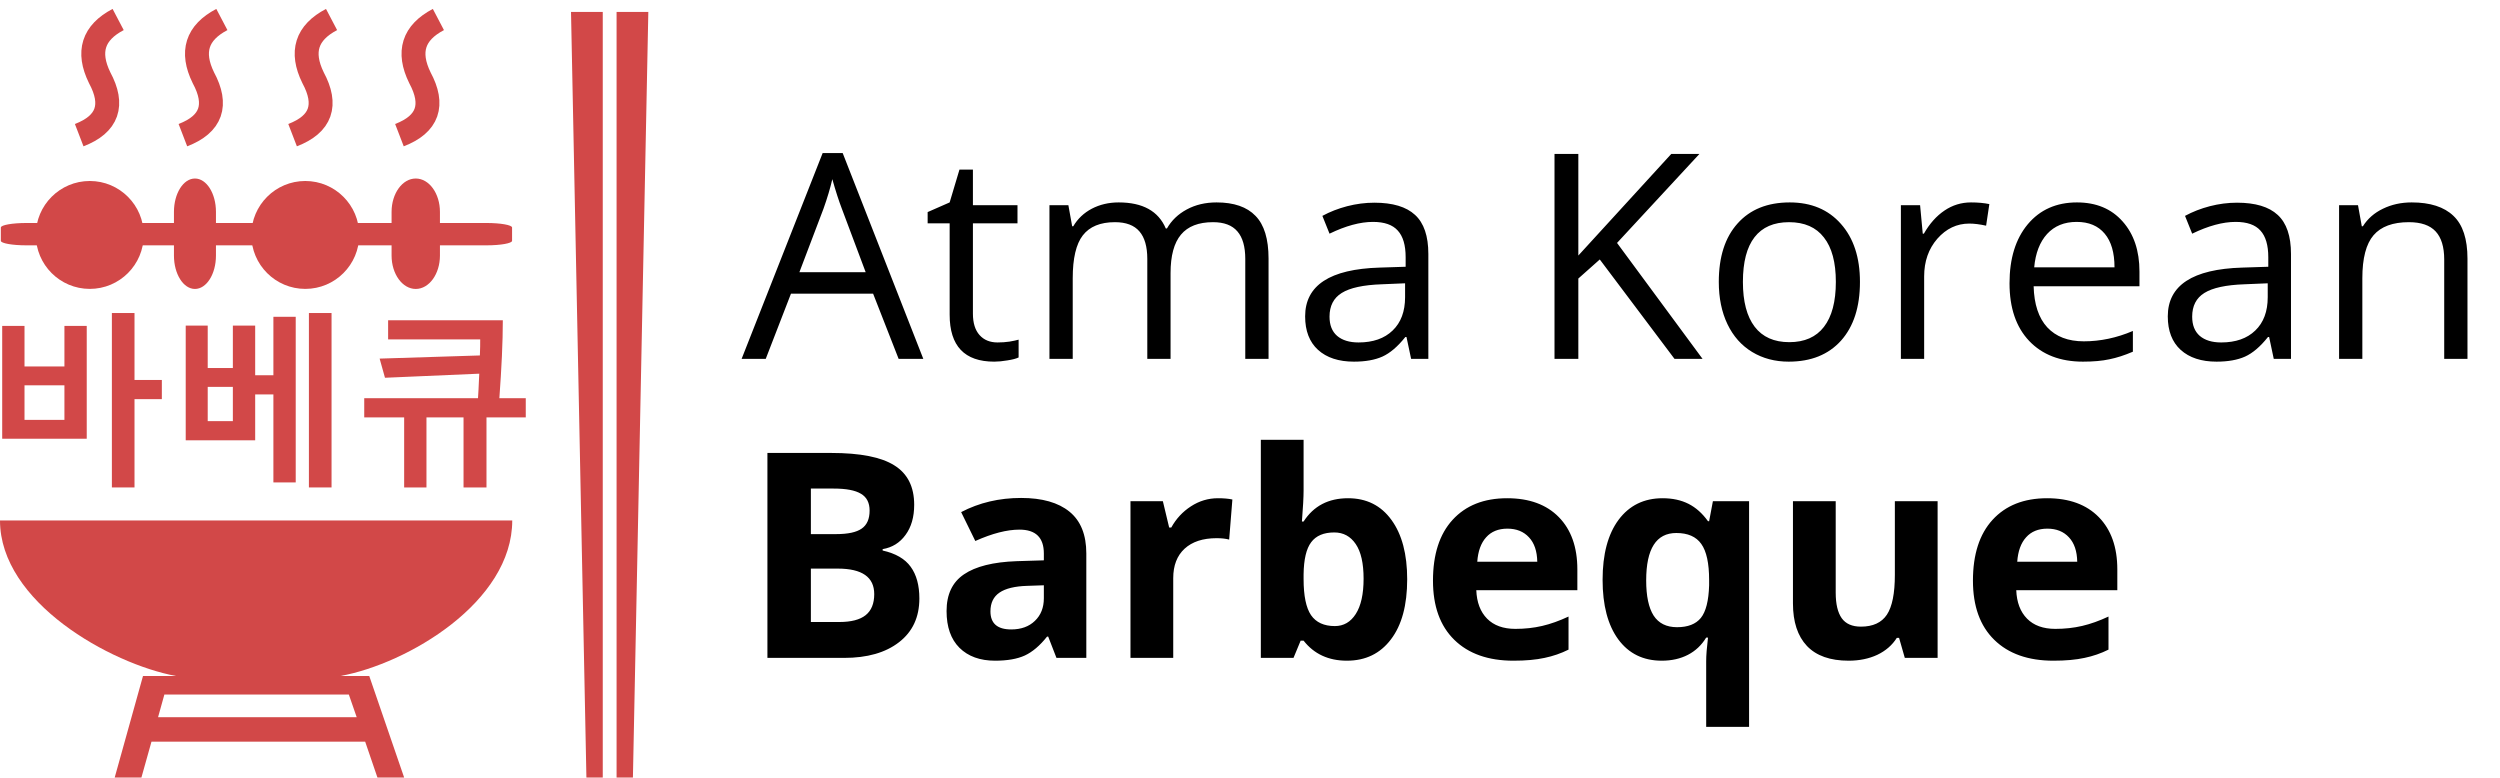<svg width="209" height="65" viewBox="0 0 209 65" fill="none" xmlns="http://www.w3.org/2000/svg">
<path d="M75.125 30L72.992 24.551H66.125L64.016 30H62L68.773 12.797H70.449L77.188 30H75.125ZM72.371 22.758L70.379 17.449C70.121 16.777 69.856 15.953 69.582 14.977C69.41 15.727 69.164 16.551 68.844 17.449L66.828 22.758H72.371ZM83.398 28.629C83.742 28.629 84.074 28.605 84.394 28.559C84.715 28.504 84.969 28.449 85.156 28.395V29.883C84.945 29.984 84.633 30.066 84.219 30.129C83.812 30.199 83.445 30.234 83.117 30.234C80.633 30.234 79.391 28.926 79.391 26.309V18.668H77.551V17.73L79.391 16.922L80.211 14.18H81.336V17.156H85.062V18.668H81.336V26.227C81.336 27 81.519 27.594 81.887 28.008C82.254 28.422 82.758 28.629 83.398 28.629ZM104.105 30V21.645C104.105 20.621 103.887 19.855 103.449 19.348C103.012 18.832 102.332 18.574 101.41 18.574C100.199 18.574 99.305 18.922 98.727 19.617C98.148 20.312 97.859 21.383 97.859 22.828V30H95.914V21.645C95.914 20.621 95.695 19.855 95.258 19.348C94.82 18.832 94.137 18.574 93.207 18.574C91.988 18.574 91.094 18.941 90.523 19.676C89.961 20.402 89.68 21.598 89.68 23.262V30H87.734V17.156H89.316L89.633 18.914H89.727C90.094 18.289 90.609 17.801 91.273 17.449C91.945 17.098 92.695 16.922 93.523 16.922C95.531 16.922 96.844 17.648 97.461 19.102H97.555C97.938 18.43 98.492 17.898 99.219 17.508C99.945 17.117 100.773 16.922 101.703 16.922C103.156 16.922 104.242 17.297 104.961 18.047C105.688 18.789 106.051 19.98 106.051 21.621V30H104.105ZM117.969 30L117.582 28.172H117.488C116.848 28.977 116.207 29.523 115.566 29.812C114.934 30.094 114.141 30.234 113.188 30.234C111.914 30.234 110.914 29.906 110.188 29.25C109.469 28.594 109.109 27.66 109.109 26.449C109.109 23.855 111.184 22.496 115.332 22.371L117.512 22.301V21.504C117.512 20.496 117.293 19.754 116.855 19.277C116.426 18.793 115.734 18.551 114.781 18.551C113.711 18.551 112.5 18.879 111.148 19.535L110.551 18.047C111.184 17.703 111.875 17.434 112.625 17.238C113.383 17.043 114.141 16.945 114.898 16.945C116.43 16.945 117.562 17.285 118.297 17.965C119.039 18.645 119.41 19.734 119.41 21.234V30H117.969ZM113.574 28.629C114.785 28.629 115.734 28.297 116.422 27.633C117.117 26.969 117.465 26.039 117.465 24.844V23.684L115.52 23.766C113.973 23.82 112.855 24.062 112.168 24.492C111.488 24.914 111.148 25.574 111.148 26.473C111.148 27.176 111.359 27.711 111.781 28.078C112.211 28.445 112.809 28.629 113.574 28.629ZM142.332 30H139.988L133.742 21.691L131.949 23.285V30H129.957V12.867H131.949V21.363L139.719 12.867H142.074L135.184 20.309L142.332 30ZM155.492 23.566C155.492 25.66 154.965 27.297 153.91 28.477C152.855 29.648 151.398 30.234 149.539 30.234C148.391 30.234 147.371 29.965 146.48 29.426C145.59 28.887 144.902 28.113 144.418 27.105C143.934 26.098 143.691 24.918 143.691 23.566C143.691 21.473 144.215 19.844 145.262 18.68C146.309 17.508 147.762 16.922 149.621 16.922C151.418 16.922 152.844 17.52 153.898 18.715C154.961 19.91 155.492 21.527 155.492 23.566ZM145.707 23.566C145.707 25.207 146.035 26.457 146.691 27.316C147.348 28.176 148.312 28.605 149.586 28.605C150.859 28.605 151.824 28.18 152.48 27.328C153.145 26.469 153.477 25.215 153.477 23.566C153.477 21.934 153.145 20.695 152.48 19.852C151.824 19 150.852 18.574 149.562 18.574C148.289 18.574 147.328 18.992 146.68 19.828C146.031 20.664 145.707 21.91 145.707 23.566ZM164.773 16.922C165.344 16.922 165.855 16.969 166.309 17.062L166.039 18.867C165.508 18.75 165.039 18.691 164.633 18.691C163.594 18.691 162.703 19.113 161.961 19.957C161.227 20.801 160.859 21.852 160.859 23.109V30H158.914V17.156H160.52L160.742 19.535H160.836C161.312 18.699 161.887 18.055 162.559 17.602C163.23 17.148 163.969 16.922 164.773 16.922ZM174.137 30.234C172.238 30.234 170.738 29.656 169.637 28.5C168.543 27.344 167.996 25.738 167.996 23.684C167.996 21.613 168.504 19.969 169.52 18.75C170.543 17.531 171.914 16.922 173.633 16.922C175.242 16.922 176.516 17.453 177.453 18.516C178.391 19.57 178.859 20.965 178.859 22.699V23.93H170.012C170.051 25.438 170.43 26.582 171.148 27.363C171.875 28.145 172.895 28.535 174.207 28.535C175.59 28.535 176.957 28.246 178.309 27.668V29.402C177.621 29.699 176.969 29.91 176.352 30.035C175.742 30.168 175.004 30.234 174.137 30.234ZM173.609 18.551C172.578 18.551 171.754 18.887 171.137 19.559C170.527 20.23 170.168 21.16 170.059 22.348H176.773C176.773 21.121 176.5 20.184 175.953 19.535C175.406 18.879 174.625 18.551 173.609 18.551ZM190.086 30L189.699 28.172H189.605C188.965 28.977 188.324 29.523 187.684 29.812C187.051 30.094 186.258 30.234 185.305 30.234C184.031 30.234 183.031 29.906 182.305 29.25C181.586 28.594 181.227 27.66 181.227 26.449C181.227 23.855 183.301 22.496 187.449 22.371L189.629 22.301V21.504C189.629 20.496 189.41 19.754 188.973 19.277C188.543 18.793 187.852 18.551 186.898 18.551C185.828 18.551 184.617 18.879 183.266 19.535L182.668 18.047C183.301 17.703 183.992 17.434 184.742 17.238C185.5 17.043 186.258 16.945 187.016 16.945C188.547 16.945 189.68 17.285 190.414 17.965C191.156 18.645 191.527 19.734 191.527 21.234V30H190.086ZM185.691 28.629C186.902 28.629 187.852 28.297 188.539 27.633C189.234 26.969 189.582 26.039 189.582 24.844V23.684L187.637 23.766C186.09 23.82 184.973 24.062 184.285 24.492C183.605 24.914 183.266 25.574 183.266 26.473C183.266 27.176 183.477 27.711 183.898 28.078C184.328 28.445 184.926 28.629 185.691 28.629ZM204.336 30V21.691C204.336 20.645 204.098 19.863 203.621 19.348C203.145 18.832 202.398 18.574 201.383 18.574C200.039 18.574 199.055 18.938 198.43 19.664C197.805 20.391 197.492 21.59 197.492 23.262V30H195.547V17.156H197.129L197.445 18.914H197.539C197.938 18.281 198.496 17.793 199.215 17.449C199.934 17.098 200.734 16.922 201.617 16.922C203.164 16.922 204.328 17.297 205.109 18.047C205.891 18.789 206.281 19.98 206.281 21.621V30H204.336ZM64.156 37.867H69.488C71.918 37.867 73.68 38.215 74.773 38.91C75.875 39.598 76.426 40.695 76.426 42.203C76.426 43.227 76.184 44.066 75.699 44.723C75.223 45.379 74.586 45.773 73.789 45.906V46.023C74.875 46.266 75.656 46.719 76.133 47.383C76.617 48.047 76.859 48.93 76.859 50.031C76.859 51.594 76.293 52.812 75.16 53.688C74.035 54.562 72.504 55 70.566 55H64.156V37.867ZM67.789 44.652H69.898C70.883 44.652 71.594 44.5 72.031 44.195C72.477 43.891 72.699 43.387 72.699 42.684C72.699 42.027 72.457 41.559 71.973 41.277C71.496 40.988 70.738 40.844 69.699 40.844H67.789V44.652ZM67.789 47.535V52H70.156C71.156 52 71.894 51.809 72.371 51.426C72.848 51.043 73.086 50.457 73.086 49.668C73.086 48.246 72.07 47.535 70.039 47.535H67.789ZM88.32 55L87.629 53.219H87.535C86.934 53.977 86.312 54.504 85.672 54.801C85.039 55.09 84.211 55.234 83.188 55.234C81.93 55.234 80.938 54.875 80.211 54.156C79.492 53.438 79.133 52.414 79.133 51.086C79.133 49.695 79.617 48.672 80.586 48.016C81.562 47.352 83.031 46.984 84.992 46.914L87.266 46.844V46.27C87.266 44.941 86.586 44.277 85.227 44.277C84.18 44.277 82.949 44.594 81.535 45.227L80.352 42.812C81.859 42.023 83.531 41.629 85.367 41.629C87.125 41.629 88.473 42.012 89.41 42.777C90.348 43.543 90.816 44.707 90.816 46.27V55H88.32ZM87.266 48.93L85.883 48.977C84.844 49.008 84.07 49.195 83.562 49.539C83.055 49.883 82.801 50.406 82.801 51.109C82.801 52.117 83.379 52.621 84.535 52.621C85.363 52.621 86.023 52.383 86.516 51.906C87.016 51.43 87.266 50.797 87.266 50.008V48.93ZM101.82 41.652C102.305 41.652 102.707 41.688 103.027 41.758L102.758 45.109C102.469 45.031 102.117 44.992 101.703 44.992C100.562 44.992 99.672 45.285 99.031 45.871C98.398 46.457 98.082 47.277 98.082 48.332V55H94.508V41.898H97.215L97.742 44.102H97.918C98.324 43.367 98.871 42.777 99.559 42.332C100.254 41.879 101.008 41.652 101.82 41.652ZM112.695 41.652C114.242 41.652 115.453 42.258 116.328 43.469C117.203 44.672 117.641 46.324 117.641 48.426C117.641 50.59 117.188 52.266 116.281 53.453C115.383 54.641 114.156 55.234 112.602 55.234C111.062 55.234 109.855 54.676 108.98 53.559H108.734L108.137 55H105.406V36.766H108.98V41.008C108.98 41.547 108.934 42.41 108.84 43.598H108.98C109.816 42.301 111.055 41.652 112.695 41.652ZM111.547 44.512C110.664 44.512 110.02 44.785 109.613 45.332C109.207 45.871 108.996 46.766 108.98 48.016V48.402C108.98 49.809 109.188 50.816 109.602 51.426C110.023 52.035 110.688 52.34 111.594 52.34C112.328 52.34 112.91 52.004 113.34 51.332C113.777 50.652 113.996 49.668 113.996 48.379C113.996 47.09 113.777 46.125 113.34 45.484C112.902 44.836 112.305 44.512 111.547 44.512ZM126.02 44.195C125.262 44.195 124.668 44.438 124.238 44.922C123.809 45.398 123.562 46.078 123.5 46.961H128.516C128.5 46.078 128.27 45.398 127.824 44.922C127.379 44.438 126.777 44.195 126.02 44.195ZM126.523 55.234C124.414 55.234 122.766 54.652 121.578 53.488C120.391 52.324 119.797 50.676 119.797 48.543C119.797 46.348 120.344 44.652 121.438 43.457C122.539 42.254 124.059 41.652 125.996 41.652C127.848 41.652 129.289 42.18 130.32 43.234C131.352 44.289 131.867 45.746 131.867 47.605V49.34H123.418C123.457 50.355 123.758 51.148 124.32 51.719C124.883 52.289 125.672 52.574 126.688 52.574C127.477 52.574 128.223 52.492 128.926 52.328C129.629 52.164 130.363 51.902 131.129 51.543V54.309C130.504 54.621 129.836 54.852 129.125 55C128.414 55.156 127.547 55.234 126.523 55.234ZM140.199 52.434C141.105 52.434 141.77 52.176 142.191 51.66C142.613 51.137 142.844 50.227 142.883 48.93V48.496C142.883 47.09 142.664 46.082 142.227 45.473C141.797 44.863 141.102 44.559 140.141 44.559C138.461 44.559 137.621 45.879 137.621 48.52C137.621 49.832 137.828 50.812 138.242 51.461C138.664 52.109 139.316 52.434 140.199 52.434ZM138.922 55.234C137.375 55.234 136.164 54.641 135.289 53.453C134.414 52.258 133.977 50.598 133.977 48.473C133.977 46.332 134.422 44.66 135.312 43.457C136.211 42.254 137.438 41.652 138.992 41.652C139.82 41.652 140.543 41.809 141.16 42.121C141.777 42.434 142.32 42.918 142.789 43.574H142.883L143.199 41.898H146.223V60.766H142.637V55.27C142.637 54.793 142.688 54.137 142.789 53.301H142.637C142.254 53.934 141.746 54.414 141.113 54.742C140.48 55.07 139.75 55.234 138.922 55.234ZM159.242 55L158.762 53.324H158.574C158.191 53.934 157.648 54.406 156.945 54.742C156.242 55.07 155.441 55.234 154.543 55.234C153.004 55.234 151.844 54.824 151.062 54.004C150.281 53.176 149.891 51.988 149.891 50.441V41.898H153.465V49.551C153.465 50.496 153.633 51.207 153.969 51.684C154.305 52.152 154.84 52.387 155.574 52.387C156.574 52.387 157.297 52.055 157.742 51.391C158.188 50.719 158.41 49.609 158.41 48.062V41.898H161.984V55H159.242ZM171.16 44.195C170.402 44.195 169.809 44.438 169.379 44.922C168.949 45.398 168.703 46.078 168.641 46.961H173.656C173.641 46.078 173.41 45.398 172.965 44.922C172.52 44.438 171.918 44.195 171.16 44.195ZM171.664 55.234C169.555 55.234 167.906 54.652 166.719 53.488C165.531 52.324 164.938 50.676 164.938 48.543C164.938 46.348 165.484 44.652 166.578 43.457C167.68 42.254 169.199 41.652 171.137 41.652C172.988 41.652 174.43 42.18 175.461 43.234C176.492 44.289 177.008 45.746 177.008 47.605V49.34H168.559C168.598 50.355 168.898 51.148 169.461 51.719C170.023 52.289 170.812 52.574 171.828 52.574C172.617 52.574 173.363 52.492 174.066 52.328C174.77 52.164 175.504 51.902 176.27 51.543V54.309C175.645 54.621 174.977 54.852 174.266 55C173.555 55.156 172.688 55.234 171.664 55.234Z" fill="black"/>
<path fill-rule="evenodd" clip-rule="evenodd" d="M0 43.509H42.824C42.824 50.34 34.075 55.489 28.453 56.514H30.87L33.786 65H31.553L30.529 62.005H12.663L11.823 65H9.589L11.954 56.514H14.713C9.222 55.489 0 50.34 0 43.509ZM29.819 59.956L29.163 58.064H13.741L13.215 59.956H29.819Z" fill="#D24848"/>
<path d="M42.809 20.131L42.809 19.021C42.809 18.812 41.852 18.642 40.672 18.642L2.207 18.642C1.027 18.642 0.07 18.812 0.07 19.021L0.07 20.131C0.07 20.34 1.027 20.51 2.207 20.51L40.672 20.51C41.852 20.51 42.809 20.34 42.809 20.131Z" fill="#D24848"/>
<path d="M12.016 19.642C12.016 17.151 9.997 15.131 7.506 15.131C5.015 15.131 2.995 17.151 2.995 19.642C2.995 22.133 5.015 24.152 7.506 24.152C9.997 24.152 12.016 22.133 12.016 19.642Z" fill="#D24848"/>
<path d="M30.032 19.642C30.032 17.151 28.013 15.131 25.522 15.131C23.031 15.131 21.011 17.151 21.011 19.642C21.011 22.133 23.031 24.152 25.522 24.152C28.013 24.152 30.032 22.133 30.032 19.642Z" fill="#D24848"/>
<path d="M14.542 17.712L14.542 21.367C14.542 22.907 15.328 24.156 16.298 24.156C17.268 24.156 18.054 22.907 18.054 21.367L18.054 17.712C18.054 16.172 17.268 14.924 16.298 14.924C15.328 14.924 14.542 16.172 14.542 17.712Z" fill="#D24848"/>
<path d="M32.736 17.712L32.736 21.367C32.736 22.907 33.641 24.156 34.757 24.156C35.874 24.156 36.779 22.907 36.779 21.367L36.779 17.712C36.779 16.172 35.874 14.924 34.757 14.924C33.641 14.924 32.736 16.172 32.736 17.712Z" fill="#D24848"/>
<path d="M18.548 1.631C16.447 2.734 15.947 4.337 16.998 6.491C18.233 8.777 17.681 10.379 15.29 11.299" stroke="#D24848" stroke-width="2"/>
<path d="M27.718 1.631C25.616 2.734 25.117 4.337 26.168 6.491C27.402 8.777 26.851 10.379 24.46 11.299" stroke="#D24848" stroke-width="2"/>
<path d="M36.65 1.631C34.549 2.734 34.049 4.337 35.1 6.491C36.335 8.777 35.783 10.379 33.393 11.299" stroke="#D24848" stroke-width="2"/>
<path d="M9.878 1.631C7.777 2.734 7.277 4.337 8.328 6.491C9.563 8.777 9.011 10.379 6.621 11.299" stroke="#D24848" stroke-width="2"/>
<path d="M11.245 33.368V40.75H9.353V26.169H11.245V31.765H13.53V33.368H11.245ZM0.184 36.678V27.246H2.049V30.636H5.386V27.246H7.251V36.678H0.184ZM5.386 32.212H2.049V35.102H5.386V32.212Z" fill="#D24848"/>
<path d="M25.825 40.75V26.169H27.717V40.75H25.825ZM15.526 36.809V27.22H17.365V30.767H19.467V27.22H21.333V31.371H22.856V26.484H24.722V40.33H22.856V32.974H21.333V36.809H15.526ZM19.467 32.343H17.365V35.207H19.467V32.343Z" fill="#D24848"/>
<path d="M33.787 40.75V34.892H30.45V33.289H39.961C39.987 33.026 40.013 32.343 40.066 31.24L32.184 31.581L31.737 29.979L40.118 29.716C40.145 29.164 40.145 28.718 40.145 28.376H32.447V26.773H42.036C42.036 28.586 41.931 30.767 41.747 33.289H43.954V34.892H40.67V40.75H38.752V34.892H35.652V40.75H33.76H33.787Z" fill="#D24848"/>
<path fill-rule="evenodd" clip-rule="evenodd" d="M49.024 65H50.391V1H47.737L49.024 65Z" fill="#D24848"/>
<path fill-rule="evenodd" clip-rule="evenodd" d="M52.912 65H51.546V1H54.2L52.912 65Z" fill="#D24848"/>
</svg>
